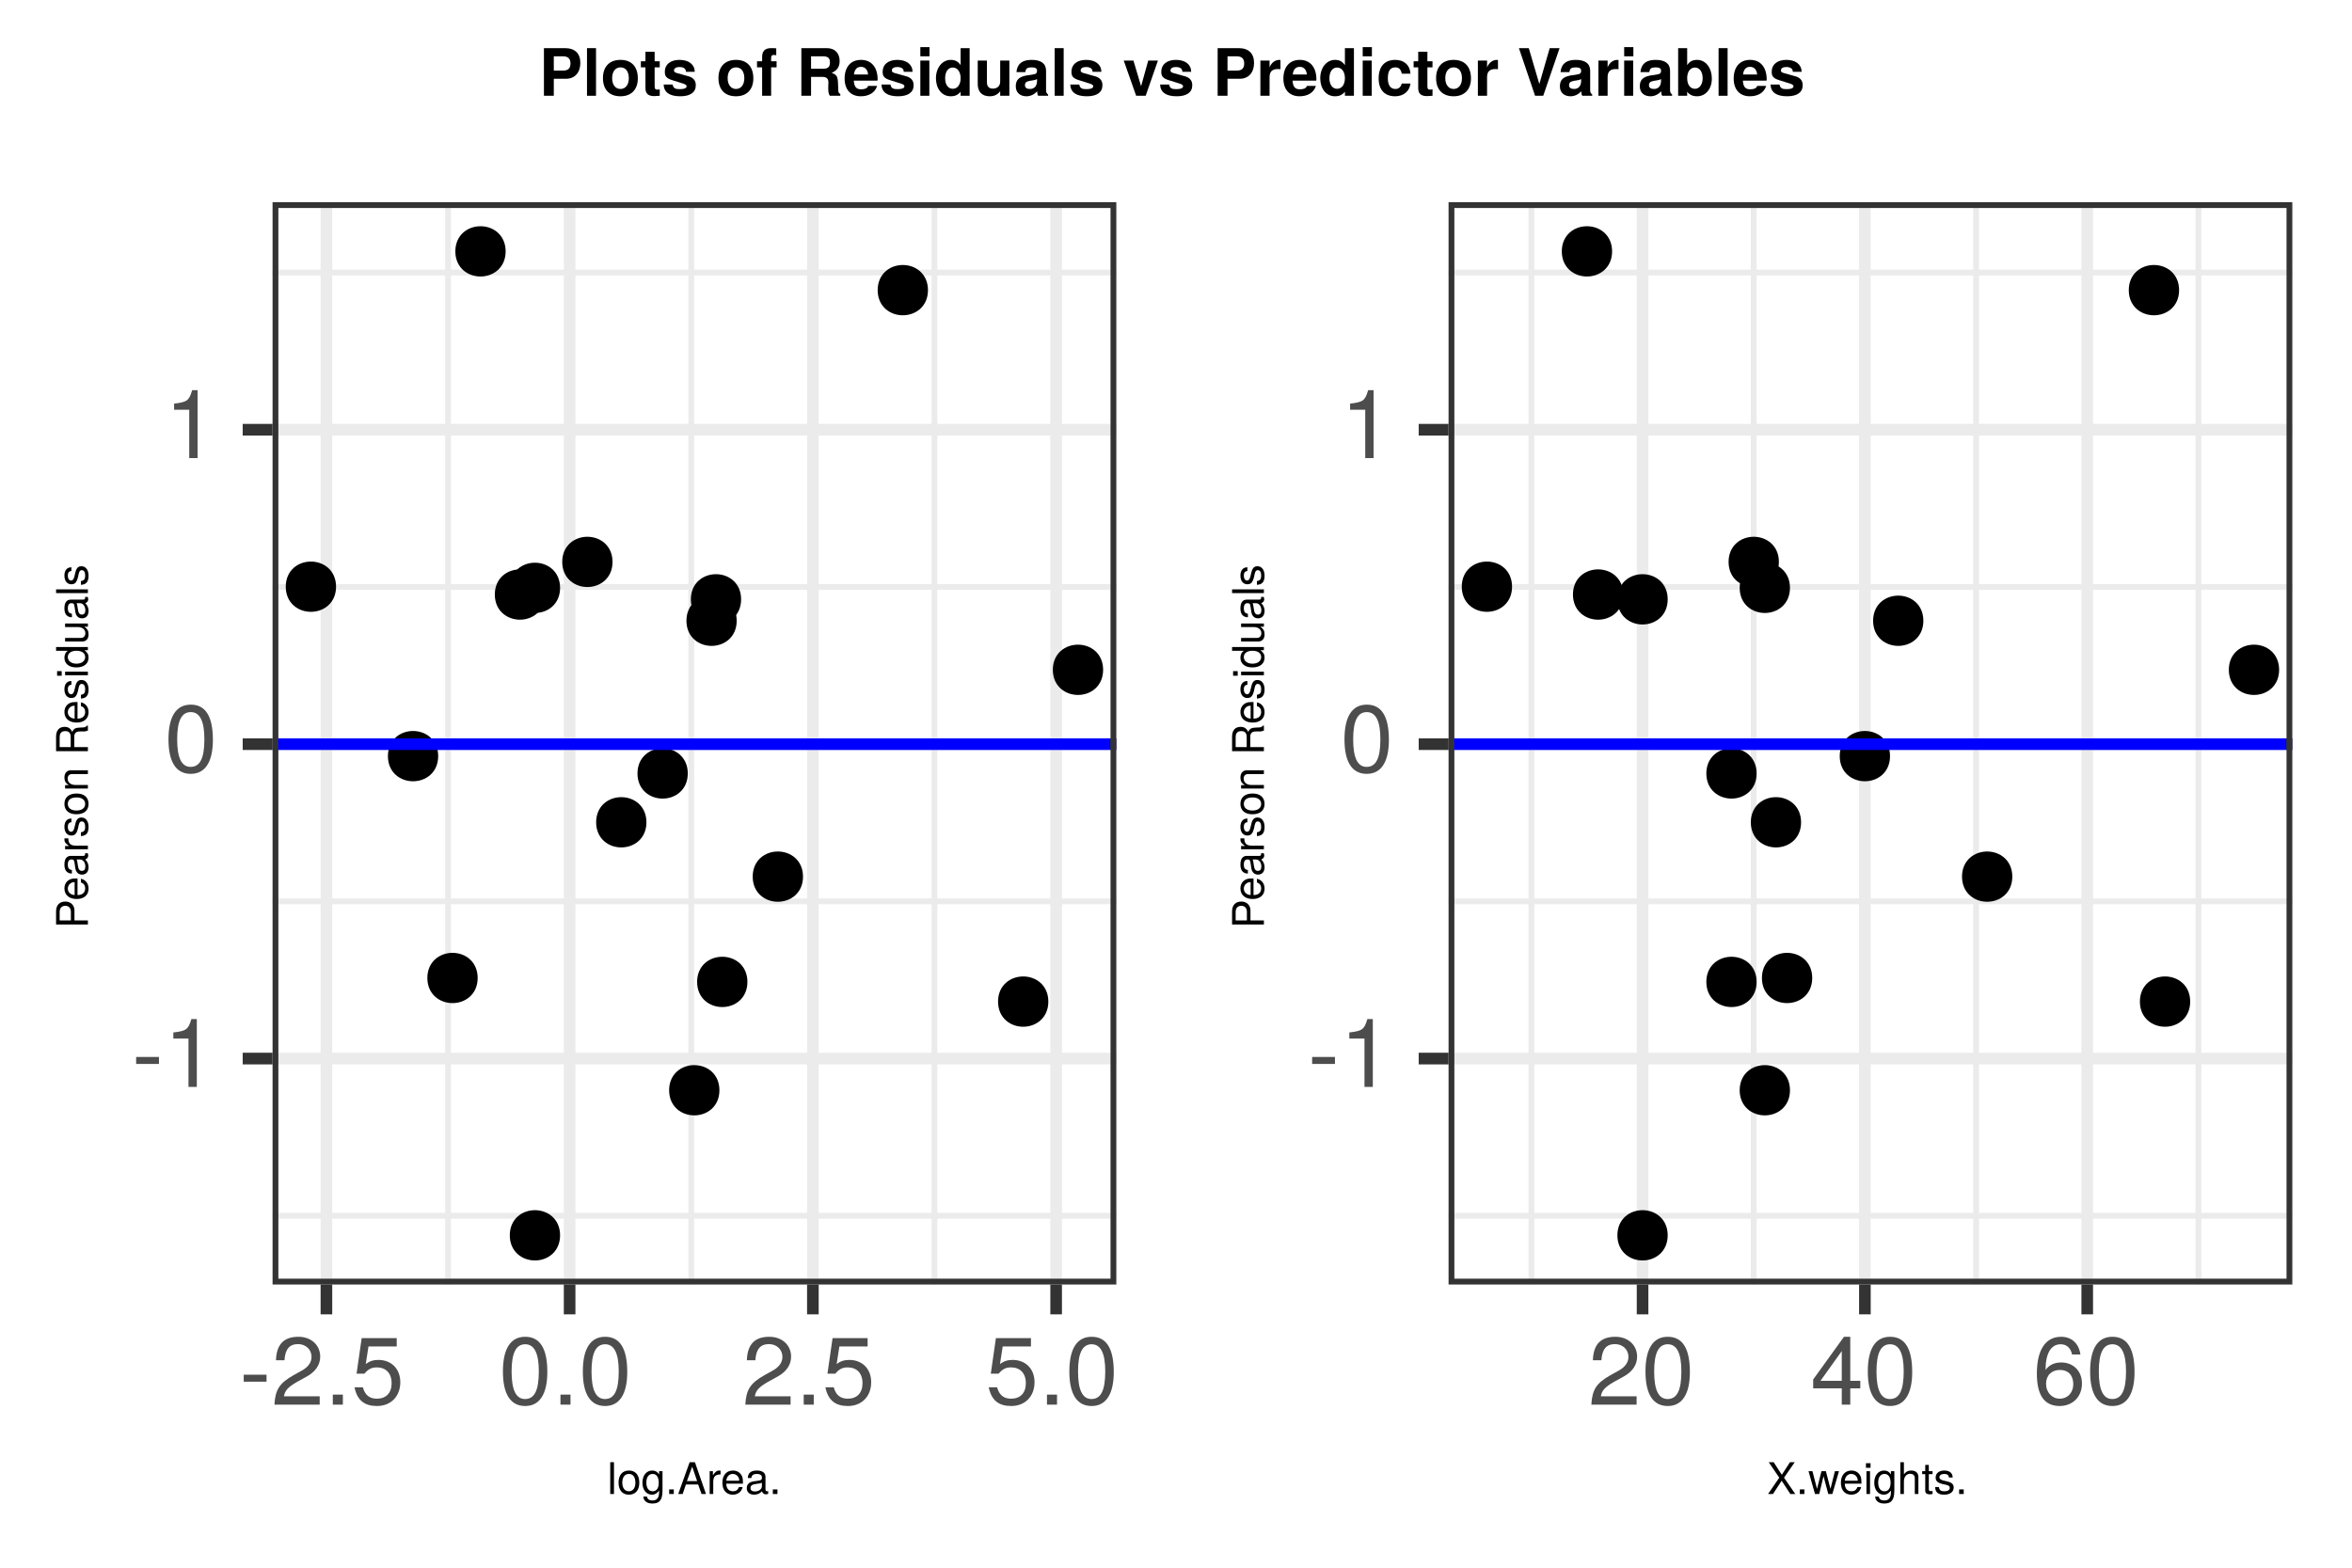 <?xml version="1.0" encoding="UTF-8"?>
<svg xmlns="http://www.w3.org/2000/svg" xmlns:xlink="http://www.w3.org/1999/xlink" width="216pt" height="144pt" viewBox="0 0 216 144" version="1.1">
<defs>
<g>
<symbol overflow="visible" id="glyph0-0">
<path style="stroke:none;" d=""/>
</symbol>
<symbol overflow="visible" id="glyph0-1">
<path style="stroke:none;" d="M 3.797 -3.016 C 3.797 -3.891 3.297 -4.375 2.391 -4.375 L 0.453 -4.375 L 0.453 0 L 1.359 0 L 1.359 -1.562 L 2.484 -1.562 C 3.281 -1.562 3.797 -2.125 3.797 -3.016 Z M 2.891 -2.969 C 2.891 -2.516 2.672 -2.312 2.203 -2.312 L 1.359 -2.312 L 1.359 -3.625 L 2.203 -3.625 C 2.672 -3.625 2.891 -3.406 2.891 -2.969 Z M 2.891 -2.969 "/>
</symbol>
<symbol overflow="visible" id="glyph0-2">
<path style="stroke:none;" d="M 1.234 0 L 1.234 -4.375 L 0.406 -4.375 L 0.406 0 Z M 1.234 0 "/>
</symbol>
<symbol overflow="visible" id="glyph0-3">
<path style="stroke:none;" d="M 3.406 -1.594 C 3.406 -2.688 2.812 -3.297 1.812 -3.297 C 0.812 -3.297 0.203 -2.688 0.203 -1.625 C 0.203 -0.547 0.812 0.047 1.812 0.047 C 2.797 0.047 3.406 -0.562 3.406 -1.594 Z M 2.578 -1.609 C 2.578 -1 2.266 -0.625 1.812 -0.625 C 1.359 -0.625 1.047 -1 1.047 -1.625 C 1.047 -2.234 1.359 -2.609 1.812 -2.609 C 2.281 -2.609 2.578 -2.25 2.578 -1.609 Z M 2.578 -1.609 "/>
</symbol>
<symbol overflow="visible" id="glyph0-4">
<path style="stroke:none;" d="M 1.812 0 L 1.812 -0.594 C 1.719 -0.578 1.672 -0.562 1.609 -0.562 C 1.391 -0.562 1.344 -0.641 1.344 -0.922 L 1.344 -2.609 L 1.812 -2.609 L 1.812 -3.172 L 1.344 -3.172 L 1.344 -4.047 L 0.5 -4.047 L 0.5 -3.172 L 0.078 -3.172 L 0.078 -2.609 L 0.5 -2.609 L 0.5 -0.703 C 0.5 -0.188 0.766 0.031 1.312 0.031 C 1.5 0.031 1.656 0 1.812 0 Z M 1.812 0 "/>
</symbol>
<symbol overflow="visible" id="glyph0-5">
<path style="stroke:none;" d="M 3.125 -0.953 L 3.125 -1 C 3.125 -1.375 2.906 -1.656 2.484 -1.781 L 1.422 -2.078 C 1.188 -2.141 1.125 -2.203 1.125 -2.328 C 1.125 -2.516 1.312 -2.641 1.609 -2.641 C 2.016 -2.641 2.219 -2.484 2.219 -2.203 L 3.031 -2.203 C 3.016 -2.875 2.484 -3.297 1.625 -3.297 C 0.797 -3.297 0.281 -2.875 0.281 -2.219 C 0.281 -1.812 0.391 -1.609 1 -1.422 L 2 -1.109 C 2.203 -1.031 2.281 -0.969 2.281 -0.875 C 2.281 -0.688 2.047 -0.609 1.656 -0.609 C 1.266 -0.609 1.062 -0.672 1 -1.031 L 0.172 -1.031 C 0.203 -0.312 0.719 0.047 1.703 0.047 C 2.609 0.047 3.125 -0.312 3.125 -0.953 Z M 3.125 -0.953 "/>
</symbol>
<symbol overflow="visible" id="glyph0-6">
<path style="stroke:none;" d=""/>
</symbol>
<symbol overflow="visible" id="glyph0-7">
<path style="stroke:none;" d="M 1.875 -2.609 L 1.875 -3.172 L 1.375 -3.172 L 1.375 -3.484 C 1.375 -3.656 1.453 -3.75 1.609 -3.75 C 1.688 -3.75 1.781 -3.734 1.844 -3.719 L 1.844 -4.359 C 1.688 -4.375 1.484 -4.375 1.375 -4.375 C 0.812 -4.375 0.547 -4.109 0.547 -3.562 L 0.547 -3.172 L 0.078 -3.172 L 0.078 -2.609 L 0.547 -2.609 L 0.547 0 L 1.375 0 L 1.375 -2.609 Z M 1.875 -2.609 "/>
</symbol>
<symbol overflow="visible" id="glyph0-8">
<path style="stroke:none;" d="M 4.062 0 L 4.062 -0.156 C 3.922 -0.234 3.875 -0.328 3.875 -0.516 C 3.844 -1.812 3.828 -1.875 3.266 -2.109 C 3.75 -2.297 4 -2.656 4 -3.188 C 4 -3.875 3.594 -4.375 2.828 -4.375 L 0.484 -4.375 L 0.484 0 L 1.375 0 L 1.375 -1.734 L 2.406 -1.734 C 2.797 -1.734 2.969 -1.578 2.969 -1.219 L 2.953 -0.75 C 2.953 -0.344 2.984 -0.203 3.094 0 Z M 3.109 -3.062 C 3.109 -2.672 2.969 -2.484 2.469 -2.484 L 1.375 -2.484 L 1.375 -3.625 L 2.469 -3.625 C 2.953 -3.625 3.109 -3.438 3.109 -3.062 Z M 3.109 -3.062 "/>
</symbol>
<symbol overflow="visible" id="glyph0-9">
<path style="stroke:none;" d="M 3.156 -1.5 C 3.156 -2.609 2.594 -3.297 1.625 -3.297 C 0.703 -3.297 0.125 -2.656 0.125 -1.578 C 0.125 -0.547 0.703 0.047 1.609 0.047 C 2.344 0.047 2.922 -0.281 3.109 -0.906 L 2.281 -0.906 C 2.219 -0.672 1.953 -0.594 1.641 -0.594 C 1.25 -0.594 1 -0.766 0.969 -1.391 L 3.141 -1.391 Z M 2.281 -1.953 L 0.984 -1.953 C 1.031 -2.406 1.25 -2.656 1.625 -2.656 C 1.984 -2.656 2.234 -2.422 2.281 -1.953 Z M 2.281 -1.953 "/>
</symbol>
<symbol overflow="visible" id="glyph0-10">
<path style="stroke:none;" d="M 1.234 0 L 1.234 -3.234 L 0.406 -3.234 L 0.406 0 Z M 1.25 -3.625 L 1.25 -4.469 L 0.406 -4.469 L 0.406 -3.625 Z M 1.25 -3.625 "/>
</symbol>
<symbol overflow="visible" id="glyph0-11">
<path style="stroke:none;" d="M 3.266 0 L 3.266 -4.375 L 2.438 -4.375 L 2.438 -2.812 C 2.219 -3.141 1.938 -3.297 1.531 -3.297 C 0.766 -3.297 0.172 -2.594 0.172 -1.609 C 0.172 -0.703 0.672 0.047 1.531 0.047 C 1.938 0.047 2.219 -0.094 2.438 -0.375 L 2.438 0 Z M 2.438 -1.609 C 2.438 -1.016 2.141 -0.641 1.719 -0.641 C 1.297 -0.641 1.016 -1.016 1.016 -1.609 C 1.016 -2.219 1.297 -2.594 1.719 -2.594 C 2.141 -2.594 2.438 -2.219 2.438 -1.609 Z M 2.438 -1.609 "/>
</symbol>
<symbol overflow="visible" id="glyph0-12">
<path style="stroke:none;" d="M 3.25 0 L 3.25 -3.234 L 2.406 -3.234 L 2.406 -1.297 C 2.406 -0.906 2.141 -0.656 1.734 -0.656 C 1.375 -0.656 1.188 -0.859 1.188 -1.234 L 1.188 -3.234 L 0.344 -3.234 L 0.344 -1.062 C 0.344 -0.359 0.75 0.047 1.438 0.047 C 1.875 0.047 2.172 -0.109 2.406 -0.422 L 2.406 0 Z M 3.25 0 "/>
</symbol>
<symbol overflow="visible" id="glyph0-13">
<path style="stroke:none;" d="M 3.141 0 L 3.141 -0.109 C 3 -0.234 2.953 -0.328 2.953 -0.5 L 2.953 -2.297 C 2.953 -2.953 2.5 -3.297 1.625 -3.297 C 0.75 -3.297 0.297 -2.922 0.234 -2.172 L 1.047 -2.172 C 1.094 -2.516 1.234 -2.609 1.641 -2.609 C 1.969 -2.609 2.125 -2.516 2.125 -2.297 C 2.125 -1.953 1.875 -1.984 1.453 -1.906 L 1.125 -1.859 C 0.484 -1.734 0.172 -1.469 0.172 -0.875 C 0.172 -0.25 0.609 0.047 1.156 0.047 C 1.516 0.047 1.844 -0.109 2.141 -0.406 C 2.141 -0.234 2.156 -0.094 2.234 0 Z M 2.125 -1.391 C 2.125 -0.906 1.891 -0.625 1.469 -0.625 C 1.188 -0.625 1.016 -0.734 1.016 -0.969 C 1.016 -1.219 1.141 -1.312 1.484 -1.375 L 1.781 -1.422 C 2 -1.469 2.031 -1.484 2.125 -1.531 Z M 2.125 -1.391 "/>
</symbol>
<symbol overflow="visible" id="glyph0-14">
<path style="stroke:none;" d="M 3.219 -3.234 L 2.328 -3.234 L 1.672 -0.875 L 0.969 -3.234 L 0.078 -3.234 L 1.219 0 L 2.094 0 Z M 3.219 -3.234 "/>
</symbol>
<symbol overflow="visible" id="glyph0-15">
<path style="stroke:none;" d="M 2.219 -2.438 L 2.219 -3.281 C 2.172 -3.297 2.141 -3.297 2.125 -3.297 C 1.734 -3.297 1.391 -3.047 1.219 -2.609 L 1.219 -3.234 L 0.375 -3.234 L 0.375 0 L 1.219 0 L 1.219 -1.719 C 1.219 -2.219 1.469 -2.453 1.953 -2.453 C 2.047 -2.453 2.109 -2.453 2.219 -2.438 Z M 2.219 -2.438 "/>
</symbol>
<symbol overflow="visible" id="glyph0-16">
<path style="stroke:none;" d="M 3.125 -1.125 L 2.328 -1.125 C 2.219 -0.781 2.047 -0.625 1.734 -0.625 C 1.297 -0.625 1.047 -0.969 1.047 -1.594 C 1.047 -2.188 1.203 -2.609 1.734 -2.609 C 2.062 -2.609 2.234 -2.453 2.328 -2.031 L 3.125 -2.031 C 3.078 -2.812 2.547 -3.297 1.734 -3.297 C 0.766 -3.297 0.203 -2.703 0.203 -1.594 C 0.203 -0.531 0.766 0.047 1.719 0.047 C 2.516 0.047 3.047 -0.438 3.125 -1.125 Z M 3.125 -1.125 "/>
</symbol>
<symbol overflow="visible" id="glyph0-17">
<path style="stroke:none;" d="M 3.875 -4.375 L 2.969 -4.375 L 2.016 -1.078 L 1.047 -4.375 L 0.141 -4.375 L 1.625 0 L 2.375 0 Z M 3.875 -4.375 "/>
</symbol>
<symbol overflow="visible" id="glyph0-18">
<path style="stroke:none;" d="M 3.453 -1.578 C 3.453 -2.5 2.938 -3.297 2.094 -3.297 C 1.688 -3.297 1.391 -3.141 1.188 -2.812 L 1.188 -4.375 L 0.359 -4.375 L 0.359 0 L 1.188 0 L 1.188 -0.375 C 1.391 -0.094 1.688 0.047 2.094 0.047 C 2.859 0.047 3.453 -0.594 3.453 -1.578 Z M 2.609 -1.609 C 2.609 -1.031 2.312 -0.641 1.906 -0.641 C 1.469 -0.641 1.188 -1.016 1.188 -1.625 C 1.188 -2.219 1.484 -2.594 1.906 -2.594 C 2.312 -2.594 2.609 -2.219 2.609 -1.609 Z M 2.609 -1.609 "/>
</symbol>
<symbol overflow="visible" id="glyph1-0">
<path style="stroke:none;" d=""/>
</symbol>
<symbol overflow="visible" id="glyph1-1">
<path style="stroke:none;" d="M 2.5 -2.109 L 2.5 -2.75 L 0.406 -2.75 L 0.406 -2.109 Z M 2.5 -2.109 "/>
</symbol>
<symbol overflow="visible" id="glyph1-2">
<path style="stroke:none;" d="M 3.047 0 L 3.047 -6.234 L 2.547 -6.234 C 2.266 -5.281 2.094 -5.141 0.891 -5 L 0.891 -4.438 L 2.281 -4.438 L 2.281 0 Z M 3.047 0 "/>
</symbol>
<symbol overflow="visible" id="glyph1-3">
<path style="stroke:none;" d="M 4.453 -3 C 4.453 -5.156 3.781 -6.234 2.422 -6.234 C 1.078 -6.234 0.375 -5.141 0.375 -3.047 C 0.375 -0.953 1.078 0.125 2.422 0.125 C 3.734 0.125 4.453 -0.953 4.453 -3 Z M 3.672 -3.062 C 3.672 -1.297 3.266 -0.516 2.406 -0.516 C 1.578 -0.516 1.172 -1.344 1.172 -3.047 C 1.172 -4.75 1.578 -5.547 2.422 -5.547 C 3.25 -5.547 3.672 -4.734 3.672 -3.062 Z M 3.672 -3.062 "/>
</symbol>
<symbol overflow="visible" id="glyph1-4">
<path style="stroke:none;" d="M 4.5 -4.406 C 4.5 -5.469 3.672 -6.234 2.5 -6.234 C 1.219 -6.234 0.484 -5.594 0.438 -4.078 L 1.219 -4.078 C 1.281 -5.125 1.703 -5.562 2.469 -5.562 C 3.172 -5.562 3.703 -5.062 3.703 -4.391 C 3.703 -3.891 3.406 -3.469 2.859 -3.156 L 2.047 -2.703 C 0.75 -1.969 0.375 -1.375 0.297 0 L 4.453 0 L 4.453 -0.766 L 1.172 -0.766 C 1.25 -1.281 1.531 -1.594 2.297 -2.047 L 3.172 -2.531 C 4.047 -2.984 4.5 -3.641 4.5 -4.406 Z M 4.5 -4.406 "/>
</symbol>
<symbol overflow="visible" id="glyph1-5">
<path style="stroke:none;" d="M 1.688 0 L 1.688 -0.922 L 0.766 -0.922 L 0.766 0 Z M 1.688 0 "/>
</symbol>
<symbol overflow="visible" id="glyph1-6">
<path style="stroke:none;" d="M 4.516 -2.062 C 4.516 -3.297 3.688 -4.109 2.5 -4.109 C 2.062 -4.109 1.703 -4 1.344 -3.734 L 1.594 -5.344 L 4.188 -5.344 L 4.188 -6.109 L 0.969 -6.109 L 0.5 -2.844 L 1.219 -2.844 C 1.578 -3.266 1.875 -3.422 2.359 -3.422 C 3.188 -3.422 3.719 -2.891 3.719 -1.969 C 3.719 -1.062 3.203 -0.547 2.359 -0.547 C 1.688 -0.547 1.266 -0.891 1.078 -1.594 L 0.312 -1.594 C 0.562 -0.359 1.266 0.125 2.375 0.125 C 3.641 0.125 4.516 -0.75 4.516 -2.062 Z M 4.516 -2.062 "/>
</symbol>
<symbol overflow="visible" id="glyph1-7">
<path style="stroke:none;" d="M 4.578 -1.5 L 4.578 -2.188 L 3.656 -2.188 L 3.656 -6.234 L 3.078 -6.234 L 0.25 -2.312 L 0.25 -1.5 L 2.875 -1.5 L 2.875 0 L 3.656 0 L 3.656 -1.5 Z M 2.875 -2.188 L 0.922 -2.188 L 2.875 -4.922 Z M 2.875 -2.188 "/>
</symbol>
<symbol overflow="visible" id="glyph1-8">
<path style="stroke:none;" d="M 4.516 -1.938 C 4.516 -3.094 3.719 -3.875 2.609 -3.875 C 1.984 -3.875 1.5 -3.641 1.172 -3.188 C 1.172 -4.703 1.672 -5.547 2.562 -5.547 C 3.109 -5.547 3.484 -5.203 3.609 -4.609 L 4.375 -4.609 C 4.234 -5.625 3.562 -6.234 2.609 -6.234 C 1.156 -6.234 0.375 -5.016 0.375 -2.844 C 0.375 -0.891 1.047 0.125 2.469 0.125 C 3.656 0.125 4.516 -0.719 4.516 -1.938 Z M 3.719 -1.875 C 3.719 -1.094 3.188 -0.547 2.484 -0.547 C 1.766 -0.547 1.219 -1.125 1.219 -1.922 C 1.219 -2.688 1.734 -3.188 2.5 -3.188 C 3.25 -3.188 3.719 -2.703 3.719 -1.875 Z M 3.719 -1.875 "/>
</symbol>
<symbol overflow="visible" id="glyph2-0">
<path style="stroke:none;" d=""/>
</symbol>
<symbol overflow="visible" id="glyph2-1">
<path style="stroke:none;" d="M 0.609 0 L 0.609 -2.922 L 0.266 -2.922 L 0.266 0 Z M 0.609 0 "/>
</symbol>
<symbol overflow="visible" id="glyph2-2">
<path style="stroke:none;" d="M 2.047 -1.031 C 2.047 -1.75 1.688 -2.156 1.094 -2.156 C 0.5 -2.156 0.141 -1.75 0.141 -1.047 C 0.141 -0.344 0.5 0.062 1.094 0.062 C 1.688 0.062 2.047 -0.344 2.047 -1.031 Z M 1.688 -1.031 C 1.688 -0.547 1.453 -0.25 1.094 -0.25 C 0.719 -0.25 0.484 -0.547 0.484 -1.047 C 0.484 -1.547 0.719 -1.844 1.094 -1.844 C 1.469 -1.844 1.688 -1.562 1.688 -1.031 Z M 1.688 -1.031 "/>
</symbol>
<symbol overflow="visible" id="glyph2-3">
<path style="stroke:none;" d="M 1.953 -0.344 L 1.953 -2.094 L 1.641 -2.094 L 1.641 -1.797 C 1.484 -2.047 1.281 -2.156 1.016 -2.156 C 0.469 -2.156 0.109 -1.703 0.109 -1.031 C 0.109 -0.375 0.484 0.062 0.984 0.062 C 1.25 0.062 1.422 -0.047 1.641 -0.312 L 1.641 -0.172 C 1.641 0.375 1.422 0.594 1.031 0.594 C 0.766 0.594 0.562 0.5 0.531 0.234 L 0.188 0.234 C 0.219 0.641 0.531 0.875 1.016 0.875 C 1.672 0.875 1.953 0.578 1.953 -0.344 Z M 1.609 -1.031 C 1.609 -0.531 1.406 -0.25 1.047 -0.25 C 0.688 -0.25 0.469 -0.547 0.469 -1.047 C 0.469 -1.547 0.688 -1.844 1.047 -1.844 C 1.406 -1.844 1.609 -1.547 1.609 -1.031 Z M 1.609 -1.031 "/>
</symbol>
<symbol overflow="visible" id="glyph2-4">
<path style="stroke:none;" d="M 0.766 0 L 0.766 -0.422 L 0.344 -0.422 L 0.344 0 Z M 0.766 0 "/>
</symbol>
<symbol overflow="visible" id="glyph2-5">
<path style="stroke:none;" d="M 2.609 0 L 1.594 -2.922 L 1.109 -2.922 L 0.062 0 L 0.469 0 L 0.766 -0.875 L 1.891 -0.875 L 2.203 0 Z M 1.797 -1.188 L 0.859 -1.188 L 1.344 -2.516 Z M 1.797 -1.188 "/>
</symbol>
<symbol overflow="visible" id="glyph2-6">
<path style="stroke:none;" d="M 1.281 -1.797 L 1.281 -2.141 C 1.234 -2.156 1.203 -2.156 1.156 -2.156 C 0.938 -2.156 0.781 -2.031 0.578 -1.719 L 0.578 -2.094 L 0.281 -2.094 L 0.281 0 L 0.609 0 L 0.609 -1.094 C 0.609 -1.562 0.766 -1.797 1.281 -1.797 Z M 1.281 -1.797 "/>
</symbol>
<symbol overflow="visible" id="glyph2-7">
<path style="stroke:none;" d="M 2.047 -0.953 C 2.047 -1.25 2.031 -1.453 1.969 -1.609 C 1.828 -1.953 1.516 -2.156 1.125 -2.156 C 0.531 -2.156 0.156 -1.719 0.156 -1.031 C 0.156 -0.344 0.531 0.062 1.109 0.062 C 1.594 0.062 1.922 -0.219 2.016 -0.641 L 1.672 -0.641 C 1.578 -0.359 1.391 -0.25 1.125 -0.25 C 0.781 -0.25 0.516 -0.469 0.516 -0.953 Z M 1.703 -1.25 C 1.703 -1.25 1.703 -1.234 1.688 -1.219 L 0.516 -1.219 C 0.547 -1.594 0.781 -1.844 1.109 -1.844 C 1.438 -1.844 1.703 -1.578 1.703 -1.25 Z M 1.703 -1.25 "/>
</symbol>
<symbol overflow="visible" id="glyph2-8">
<path style="stroke:none;" d="M 2.141 -0.016 L 2.141 -0.266 C 2.109 -0.25 2.094 -0.25 2.062 -0.25 C 1.953 -0.25 1.891 -0.312 1.891 -0.422 L 1.891 -1.578 C 1.891 -1.953 1.609 -2.156 1.094 -2.156 C 0.594 -2.156 0.281 -1.953 0.266 -1.469 L 0.594 -1.469 C 0.625 -1.734 0.781 -1.844 1.094 -1.844 C 1.391 -1.844 1.562 -1.734 1.562 -1.531 L 1.562 -1.453 C 1.562 -1.312 1.469 -1.25 1.203 -1.219 C 0.734 -1.156 0.656 -1.141 0.531 -1.094 C 0.297 -0.984 0.172 -0.797 0.172 -0.547 C 0.172 -0.156 0.438 0.062 0.859 0.062 C 1.125 0.062 1.391 -0.047 1.562 -0.25 C 1.609 -0.094 1.75 0.031 1.906 0.031 C 1.984 0.031 2.031 0.016 2.141 -0.016 Z M 1.562 -0.719 C 1.562 -0.422 1.25 -0.234 0.922 -0.234 C 0.672 -0.234 0.516 -0.328 0.516 -0.547 C 0.516 -0.766 0.656 -0.875 1.016 -0.922 C 1.375 -0.969 1.438 -0.984 1.562 -1.031 Z M 1.562 -0.719 "/>
</symbol>
<symbol overflow="visible" id="glyph2-9">
<path style="stroke:none;" d="M 2.594 0 L 1.562 -1.5 L 2.547 -2.922 L 2.109 -2.922 L 1.359 -1.766 L 0.609 -2.922 L 0.156 -2.922 L 1.125 -1.5 L 0.094 0 L 0.547 0 L 1.344 -1.219 L 2.141 0 Z M 2.594 0 "/>
</symbol>
<symbol overflow="visible" id="glyph2-10">
<path style="stroke:none;" d="M 2.828 -2.094 L 2.453 -2.094 L 2.047 -0.469 L 1.625 -2.094 L 1.219 -2.094 L 0.812 -0.469 L 0.391 -2.094 L 0.031 -2.094 L 0.625 0 L 1.016 0 L 1.406 -1.641 L 1.844 0 L 2.219 0 Z M 2.828 -2.094 "/>
</symbol>
<symbol overflow="visible" id="glyph2-11">
<path style="stroke:none;" d="M 0.609 0 L 0.609 -2.094 L 0.281 -2.094 L 0.281 0 Z M 0.656 -2.406 L 0.656 -2.828 L 0.234 -2.828 L 0.234 -2.406 Z M 0.656 -2.406 "/>
</symbol>
<symbol overflow="visible" id="glyph2-12">
<path style="stroke:none;" d="M 1.938 0 L 1.938 -1.578 C 1.938 -1.938 1.688 -2.156 1.281 -2.156 C 0.984 -2.156 0.812 -2.062 0.609 -1.812 L 0.609 -2.922 L 0.281 -2.922 L 0.281 0 L 0.609 0 L 0.609 -1.156 C 0.609 -1.578 0.844 -1.859 1.188 -1.859 C 1.422 -1.859 1.609 -1.734 1.609 -1.453 L 1.609 0 Z M 1.938 0 "/>
</symbol>
<symbol overflow="visible" id="glyph2-13">
<path style="stroke:none;" d="M 1.016 0 L 1.016 -0.281 C 0.969 -0.266 0.922 -0.266 0.859 -0.266 C 0.719 -0.266 0.672 -0.297 0.672 -0.453 L 0.672 -1.828 L 1.016 -1.828 L 1.016 -2.094 L 0.672 -2.094 L 0.672 -2.672 L 0.344 -2.672 L 0.344 -2.094 L 0.062 -2.094 L 0.062 -1.828 L 0.344 -1.828 L 0.344 -0.297 C 0.344 -0.094 0.484 0.031 0.75 0.031 C 0.828 0.031 0.906 0.016 1.016 0 Z M 1.016 0 "/>
</symbol>
<symbol overflow="visible" id="glyph2-14">
<path style="stroke:none;" d="M 1.844 -0.594 C 1.844 -0.906 1.656 -1.062 1.25 -1.156 L 0.922 -1.234 C 0.656 -1.297 0.531 -1.391 0.531 -1.531 C 0.531 -1.719 0.703 -1.844 0.984 -1.844 C 1.25 -1.844 1.391 -1.734 1.406 -1.516 L 1.75 -1.516 C 1.75 -1.922 1.469 -2.156 0.984 -2.156 C 0.5 -2.156 0.188 -1.906 0.188 -1.516 C 0.188 -1.188 0.359 -1.031 0.859 -0.906 L 1.156 -0.844 C 1.391 -0.781 1.484 -0.719 1.484 -0.562 C 1.484 -0.359 1.297 -0.25 1 -0.25 C 0.703 -0.25 0.531 -0.312 0.484 -0.641 L 0.141 -0.641 C 0.156 -0.156 0.422 0.062 0.969 0.062 C 1.5 0.062 1.844 -0.188 1.844 -0.594 Z M 1.844 -0.594 "/>
</symbol>
<symbol overflow="visible" id="glyph3-0">
<path style="stroke:none;" d=""/>
</symbol>
<symbol overflow="visible" id="glyph3-1">
<path style="stroke:none;" d="M -2.062 -2.469 C -2.609 -2.469 -2.922 -2.141 -2.922 -1.562 L -2.922 -0.359 L 0 -0.359 L 0 -0.734 L -1.234 -0.734 L -1.234 -1.656 C -1.234 -2.125 -1.578 -2.469 -2.062 -2.469 Z M -2.078 -2.078 C -1.75 -2.078 -1.562 -1.875 -1.562 -1.516 L -1.562 -0.734 L -2.594 -0.734 L -2.594 -1.516 C -2.594 -1.875 -2.391 -2.078 -2.078 -2.078 Z M -2.078 -2.078 "/>
</symbol>
<symbol overflow="visible" id="glyph3-2">
<path style="stroke:none;" d="M -0.953 -2.047 C -1.25 -2.047 -1.453 -2.031 -1.609 -1.969 C -1.953 -1.828 -2.156 -1.516 -2.156 -1.125 C -2.156 -0.531 -1.719 -0.156 -1.031 -0.156 C -0.344 -0.156 0.062 -0.531 0.062 -1.109 C 0.062 -1.594 -0.219 -1.922 -0.641 -2.016 L -0.641 -1.672 C -0.359 -1.578 -0.25 -1.391 -0.25 -1.125 C -0.25 -0.781 -0.469 -0.516 -0.953 -0.516 Z M -1.25 -1.703 C -1.25 -1.703 -1.234 -1.703 -1.219 -1.688 L -1.219 -0.516 C -1.594 -0.547 -1.844 -0.781 -1.844 -1.109 C -1.844 -1.438 -1.578 -1.703 -1.25 -1.703 Z M -1.25 -1.703 "/>
</symbol>
<symbol overflow="visible" id="glyph3-3">
<path style="stroke:none;" d="M -0.016 -2.141 L -0.266 -2.141 C -0.25 -2.109 -0.25 -2.094 -0.25 -2.062 C -0.25 -1.953 -0.312 -1.891 -0.422 -1.891 L -1.578 -1.891 C -1.953 -1.891 -2.156 -1.609 -2.156 -1.094 C -2.156 -0.594 -1.953 -0.281 -1.469 -0.266 L -1.469 -0.594 C -1.734 -0.625 -1.844 -0.781 -1.844 -1.094 C -1.844 -1.391 -1.734 -1.562 -1.531 -1.562 L -1.453 -1.562 C -1.312 -1.562 -1.25 -1.469 -1.219 -1.203 C -1.156 -0.734 -1.141 -0.656 -1.094 -0.531 C -0.984 -0.297 -0.797 -0.172 -0.547 -0.172 C -0.156 -0.172 0.062 -0.438 0.062 -0.859 C 0.062 -1.125 -0.047 -1.391 -0.25 -1.562 C -0.094 -1.609 0.031 -1.75 0.031 -1.906 C 0.031 -1.984 0.016 -2.031 -0.016 -2.141 Z M -0.719 -1.562 C -0.422 -1.562 -0.234 -1.25 -0.234 -0.922 C -0.234 -0.672 -0.328 -0.516 -0.547 -0.516 C -0.766 -0.516 -0.875 -0.656 -0.922 -1.016 C -0.969 -1.375 -0.984 -1.438 -1.031 -1.562 Z M -0.719 -1.562 "/>
</symbol>
<symbol overflow="visible" id="glyph3-4">
<path style="stroke:none;" d="M -1.797 -1.281 L -2.141 -1.281 C -2.156 -1.234 -2.156 -1.203 -2.156 -1.156 C -2.156 -0.938 -2.031 -0.781 -1.719 -0.578 L -2.094 -0.578 L -2.094 -0.281 L 0 -0.281 L 0 -0.609 L -1.094 -0.609 C -1.562 -0.609 -1.797 -0.766 -1.797 -1.281 Z M -1.797 -1.281 "/>
</symbol>
<symbol overflow="visible" id="glyph3-5">
<path style="stroke:none;" d="M -0.594 -1.844 C -0.906 -1.844 -1.062 -1.656 -1.156 -1.25 L -1.234 -0.922 C -1.297 -0.656 -1.391 -0.531 -1.531 -0.531 C -1.719 -0.531 -1.844 -0.703 -1.844 -0.984 C -1.844 -1.25 -1.734 -1.391 -1.516 -1.406 L -1.516 -1.75 C -1.922 -1.75 -2.156 -1.469 -2.156 -0.984 C -2.156 -0.5 -1.906 -0.188 -1.516 -0.188 C -1.188 -0.188 -1.031 -0.359 -0.906 -0.859 L -0.844 -1.156 C -0.781 -1.391 -0.719 -1.484 -0.562 -1.484 C -0.359 -1.484 -0.25 -1.297 -0.25 -1 C -0.25 -0.703 -0.312 -0.531 -0.641 -0.484 L -0.641 -0.141 C -0.156 -0.156 0.062 -0.422 0.062 -0.969 C 0.062 -1.5 -0.188 -1.844 -0.594 -1.844 Z M -0.594 -1.844 "/>
</symbol>
<symbol overflow="visible" id="glyph3-6">
<path style="stroke:none;" d="M -1.031 -2.047 C -1.75 -2.047 -2.156 -1.688 -2.156 -1.094 C -2.156 -0.5 -1.75 -0.141 -1.047 -0.141 C -0.344 -0.141 0.062 -0.5 0.062 -1.094 C 0.062 -1.688 -0.344 -2.047 -1.031 -2.047 Z M -1.031 -1.688 C -0.547 -1.688 -0.25 -1.453 -0.25 -1.094 C -0.25 -0.719 -0.547 -0.484 -1.047 -0.484 C -1.547 -0.484 -1.844 -0.719 -1.844 -1.094 C -1.844 -1.469 -1.562 -1.688 -1.031 -1.688 Z M -1.031 -1.688 "/>
</symbol>
<symbol overflow="visible" id="glyph3-7">
<path style="stroke:none;" d="M 0 -1.953 L -1.578 -1.953 C -1.938 -1.953 -2.156 -1.688 -2.156 -1.281 C -2.156 -0.969 -2.031 -0.766 -1.75 -0.594 L -2.094 -0.594 L -2.094 -0.281 L 0 -0.281 L 0 -0.609 L -1.156 -0.609 C -1.578 -0.609 -1.859 -0.844 -1.859 -1.188 C -1.859 -1.453 -1.703 -1.609 -1.453 -1.609 L 0 -1.609 Z M 0 -1.953 "/>
</symbol>
<symbol overflow="visible" id="glyph3-8">
<path style="stroke:none;" d=""/>
</symbol>
<symbol overflow="visible" id="glyph3-9">
<path style="stroke:none;" d="M 0 -2.719 L -0.094 -2.719 C -0.188 -2.578 -0.297 -2.547 -0.688 -2.547 C -1.156 -2.531 -1.297 -2.453 -1.438 -2.141 C -1.594 -2.469 -1.797 -2.609 -2.141 -2.609 C -2.641 -2.609 -2.922 -2.281 -2.922 -1.719 L -2.922 -0.375 L 0 -0.375 L 0 -0.75 L -1.25 -0.75 L -1.25 -1.703 C -1.25 -2.031 -1.094 -2.188 -0.734 -2.188 L -0.469 -2.188 C -0.297 -2.172 -0.125 -2.219 0 -2.266 Z M -2.078 -2.219 C -1.734 -2.219 -1.578 -2.047 -1.578 -1.641 L -1.578 -0.75 L -2.594 -0.75 L -2.594 -1.641 C -2.594 -2.062 -2.406 -2.219 -2.078 -2.219 Z M -2.078 -2.219 "/>
</symbol>
<symbol overflow="visible" id="glyph3-10">
<path style="stroke:none;" d="M 0 -0.609 L -2.094 -0.609 L -2.094 -0.281 L 0 -0.281 Z M -2.406 -0.656 L -2.828 -0.656 L -2.828 -0.234 L -2.406 -0.234 Z M -2.406 -0.656 "/>
</symbol>
<symbol overflow="visible" id="glyph3-11">
<path style="stroke:none;" d="M 0 -1.984 L -2.922 -1.984 L -2.922 -1.641 L -1.828 -1.641 C -2.047 -1.516 -2.156 -1.281 -2.156 -1 C -2.156 -0.453 -1.734 -0.109 -1.062 -0.109 C -0.359 -0.109 0.062 -0.453 0.062 -1.016 C 0.062 -1.297 -0.047 -1.5 -0.312 -1.688 L 0 -1.688 Z M -1.047 -1.641 C -0.562 -1.641 -0.25 -1.422 -0.25 -1.062 C -0.25 -0.703 -0.562 -0.453 -1.047 -0.453 C -1.531 -0.453 -1.844 -0.703 -1.844 -1.062 C -1.844 -1.422 -1.531 -1.641 -1.047 -1.641 Z M -1.047 -1.641 "/>
</symbol>
<symbol overflow="visible" id="glyph3-12">
<path style="stroke:none;" d="M 0 -1.922 L -2.094 -1.922 L -2.094 -1.594 L -0.938 -1.594 C -0.516 -1.594 -0.234 -1.375 -0.234 -1.031 C -0.234 -0.766 -0.391 -0.594 -0.641 -0.594 L -2.094 -0.594 L -2.094 -0.266 L -0.516 -0.266 C -0.156 -0.266 0.062 -0.516 0.062 -0.922 C 0.062 -1.234 -0.047 -1.438 -0.328 -1.625 L 0 -1.625 Z M 0 -1.922 "/>
</symbol>
<symbol overflow="visible" id="glyph3-13">
<path style="stroke:none;" d="M 0 -0.609 L -2.922 -0.609 L -2.922 -0.266 L 0 -0.266 Z M 0 -0.609 "/>
</symbol>
</g>
<clipPath id="clip1">
  <path d="M 0 13.09 L 108 13.09 L 108 144 L 0 144 Z M 0 13.09 "/>
</clipPath>
<clipPath id="clip2">
  <path d="M 25.031 18.57 L 102.52 18.57 L 102.52 117.988 L 25.031 117.988 Z M 25.031 18.57 "/>
</clipPath>
<clipPath id="clip3">
  <path d="M 25.031 111 L 102.52 111 L 102.52 112 L 25.031 112 Z M 25.031 111 "/>
</clipPath>
<clipPath id="clip4">
  <path d="M 25.031 82 L 102.52 82 L 102.52 84 L 25.031 84 Z M 25.031 82 "/>
</clipPath>
<clipPath id="clip5">
  <path d="M 25.031 53 L 102.52 53 L 102.52 55 L 25.031 55 Z M 25.031 53 "/>
</clipPath>
<clipPath id="clip6">
  <path d="M 25.031 24 L 102.52 24 L 102.52 26 L 25.031 26 Z M 25.031 24 "/>
</clipPath>
<clipPath id="clip7">
  <path d="M 40 18.57 L 42 18.57 L 42 117.988 L 40 117.988 Z M 40 18.57 "/>
</clipPath>
<clipPath id="clip8">
  <path d="M 63 18.57 L 64 18.57 L 64 117.988 L 63 117.988 Z M 63 18.57 "/>
</clipPath>
<clipPath id="clip9">
  <path d="M 85 18.57 L 87 18.57 L 87 117.988 L 85 117.988 Z M 85 18.57 "/>
</clipPath>
<clipPath id="clip10">
  <path d="M 25.031 96 L 102.52 96 L 102.52 98 L 25.031 98 Z M 25.031 96 "/>
</clipPath>
<clipPath id="clip11">
  <path d="M 25.031 67 L 102.52 67 L 102.52 69 L 25.031 69 Z M 25.031 67 "/>
</clipPath>
<clipPath id="clip12">
  <path d="M 25.031 38 L 102.52 38 L 102.52 41 L 25.031 41 Z M 25.031 38 "/>
</clipPath>
<clipPath id="clip13">
  <path d="M 29 18.57 L 31 18.57 L 31 117.988 L 29 117.988 Z M 29 18.57 "/>
</clipPath>
<clipPath id="clip14">
  <path d="M 51 18.57 L 53 18.57 L 53 117.988 L 51 117.988 Z M 51 18.57 "/>
</clipPath>
<clipPath id="clip15">
  <path d="M 74 18.57 L 76 18.57 L 76 117.988 L 74 117.988 Z M 74 18.57 "/>
</clipPath>
<clipPath id="clip16">
  <path d="M 96 18.57 L 98 18.57 L 98 117.988 L 96 117.988 Z M 96 18.57 "/>
</clipPath>
<clipPath id="clip17">
  <path d="M 25.031 67 L 102.52 67 L 102.52 69 L 25.031 69 Z M 25.031 67 "/>
</clipPath>
<clipPath id="clip18">
  <path d="M 25.031 18.57 L 102.52 18.57 L 102.52 117.988 L 25.031 117.988 Z M 25.031 18.57 "/>
</clipPath>
<clipPath id="clip19">
  <path d="M 108 13.09 L 216 13.09 L 216 144 L 108 144 Z M 108 13.09 "/>
</clipPath>
<clipPath id="clip20">
  <path d="M 133.031 18.57 L 210.52 18.57 L 210.52 117.988 L 133.031 117.988 Z M 133.031 18.57 "/>
</clipPath>
<clipPath id="clip21">
  <path d="M 133.031 111 L 210.52 111 L 210.52 112 L 133.031 112 Z M 133.031 111 "/>
</clipPath>
<clipPath id="clip22">
  <path d="M 133.031 82 L 210.52 82 L 210.52 84 L 133.031 84 Z M 133.031 82 "/>
</clipPath>
<clipPath id="clip23">
  <path d="M 133.031 53 L 210.52 53 L 210.52 55 L 133.031 55 Z M 133.031 53 "/>
</clipPath>
<clipPath id="clip24">
  <path d="M 133.031 24 L 210.52 24 L 210.52 26 L 133.031 26 Z M 133.031 24 "/>
</clipPath>
<clipPath id="clip25">
  <path d="M 140 18.57 L 141 18.57 L 141 117.988 L 140 117.988 Z M 140 18.57 "/>
</clipPath>
<clipPath id="clip26">
  <path d="M 160 18.57 L 162 18.57 L 162 117.988 L 160 117.988 Z M 160 18.57 "/>
</clipPath>
<clipPath id="clip27">
  <path d="M 181 18.57 L 182 18.57 L 182 117.988 L 181 117.988 Z M 181 18.57 "/>
</clipPath>
<clipPath id="clip28">
  <path d="M 201 18.57 L 203 18.57 L 203 117.988 L 201 117.988 Z M 201 18.57 "/>
</clipPath>
<clipPath id="clip29">
  <path d="M 133.031 96 L 210.52 96 L 210.52 98 L 133.031 98 Z M 133.031 96 "/>
</clipPath>
<clipPath id="clip30">
  <path d="M 133.031 67 L 210.52 67 L 210.52 69 L 133.031 69 Z M 133.031 67 "/>
</clipPath>
<clipPath id="clip31">
  <path d="M 133.031 38 L 210.52 38 L 210.52 41 L 133.031 41 Z M 133.031 38 "/>
</clipPath>
<clipPath id="clip32">
  <path d="M 150 18.57 L 152 18.57 L 152 117.988 L 150 117.988 Z M 150 18.57 "/>
</clipPath>
<clipPath id="clip33">
  <path d="M 170 18.57 L 172 18.57 L 172 117.988 L 170 117.988 Z M 170 18.57 "/>
</clipPath>
<clipPath id="clip34">
  <path d="M 191 18.57 L 193 18.57 L 193 117.988 L 191 117.988 Z M 191 18.57 "/>
</clipPath>
<clipPath id="clip35">
  <path d="M 133.031 67 L 210.52 67 L 210.52 69 L 133.031 69 Z M 133.031 67 "/>
</clipPath>
<clipPath id="clip36">
  <path d="M 133.031 18.57 L 210.52 18.57 L 210.52 117.988 L 133.031 117.988 Z M 133.031 18.57 "/>
</clipPath>
</defs>
<g id="surface66">
<rect x="0" y="0" width="216" height="144" style="fill:rgb(100%,100%,100%);fill-opacity:1;stroke:none;"/>
<g style="fill:rgb(0%,0%,0%);fill-opacity:1;">
  <use xlink:href="#glyph0-1" x="49.5" y="8.797"/>
  <use xlink:href="#glyph0-2" x="53.502" y="8.797"/>
  <use xlink:href="#glyph0-3" x="55.17" y="8.797"/>
  <use xlink:href="#glyph0-4" x="58.776" y="8.797"/>
  <use xlink:href="#glyph0-5" x="60.774" y="8.797"/>
  <use xlink:href="#glyph0-6" x="64.11" y="8.797"/>
  <use xlink:href="#glyph0-3" x="65.778" y="8.797"/>
  <use xlink:href="#glyph0-7" x="69.444" y="8.797"/>
  <use xlink:href="#glyph0-6" x="71.442" y="8.797"/>
  <use xlink:href="#glyph0-8" x="73.11" y="8.797"/>
  <use xlink:href="#glyph0-9" x="77.442" y="8.797"/>
  <use xlink:href="#glyph0-5" x="80.778" y="8.797"/>
  <use xlink:href="#glyph0-10" x="84.114" y="8.797"/>
  <use xlink:href="#glyph0-11" x="85.782" y="8.797"/>
  <use xlink:href="#glyph0-12" x="89.448" y="8.797"/>
  <use xlink:href="#glyph0-13" x="93.114" y="8.797"/>
  <use xlink:href="#glyph0-2" x="96.45" y="8.797"/>
  <use xlink:href="#glyph0-5" x="98.118" y="8.797"/>
  <use xlink:href="#glyph0-6" x="101.454" y="8.797"/>
  <use xlink:href="#glyph0-14" x="103.122" y="8.797"/>
  <use xlink:href="#glyph0-5" x="106.368" y="8.797"/>
  <use xlink:href="#glyph0-6" x="109.704" y="8.797"/>
  <use xlink:href="#glyph0-1" x="111.372" y="8.797"/>
  <use xlink:href="#glyph0-15" x="115.374" y="8.797"/>
  <use xlink:href="#glyph0-9" x="117.738" y="8.797"/>
  <use xlink:href="#glyph0-11" x="121.074" y="8.797"/>
  <use xlink:href="#glyph0-10" x="124.74" y="8.797"/>
  <use xlink:href="#glyph0-16" x="126.408" y="8.797"/>
  <use xlink:href="#glyph0-4" x="129.744" y="8.797"/>
  <use xlink:href="#glyph0-3" x="131.683" y="8.797"/>
  <use xlink:href="#glyph0-15" x="135.349" y="8.797"/>
  <use xlink:href="#glyph0-6" x="137.683" y="8.797"/>
  <use xlink:href="#glyph0-17" x="139.351" y="8.797"/>
  <use xlink:href="#glyph0-13" x="143.083" y="8.797"/>
  <use xlink:href="#glyph0-15" x="146.419" y="8.797"/>
  <use xlink:href="#glyph0-10" x="148.753" y="8.797"/>
  <use xlink:href="#glyph0-13" x="150.421" y="8.797"/>
  <use xlink:href="#glyph0-18" x="153.757" y="8.797"/>
  <use xlink:href="#glyph0-2" x="157.423" y="8.797"/>
  <use xlink:href="#glyph0-9" x="159.091" y="8.797"/>
  <use xlink:href="#glyph0-5" x="162.427" y="8.797"/>
</g>
<g clip-path="url(#clip1)" clip-rule="nonzero">
<path style="fill-rule:nonzero;fill:rgb(100%,100%,100%);fill-opacity:1;stroke-width:1.067;stroke-linecap:round;stroke-linejoin:round;stroke:rgb(100%,100%,100%);stroke-opacity:1;stroke-miterlimit:10;" d="M 0 144 L 108 144 L 108 13.09 L 0 13.09 Z M 0 144 "/>
</g>
<g clip-path="url(#clip2)" clip-rule="nonzero">
<path style=" stroke:none;fill-rule:nonzero;fill:rgb(100%,100%,100%);fill-opacity:1;" d="M 25.031 117.988 L 102.52 117.988 L 102.52 18.57 L 25.031 18.57 Z M 25.031 117.988 "/>
</g>
<g clip-path="url(#clip3)" clip-rule="nonzero">
<path style="fill:none;stroke-width:0.533;stroke-linecap:butt;stroke-linejoin:round;stroke:rgb(92.157%,92.157%,92.157%);stroke-opacity:1;stroke-miterlimit:10;" d="M 25.031 111.676 L 102.52 111.676 "/>
</g>
<g clip-path="url(#clip4)" clip-rule="nonzero">
<path style="fill:none;stroke-width:0.533;stroke-linecap:butt;stroke-linejoin:round;stroke:rgb(92.157%,92.157%,92.157%);stroke-opacity:1;stroke-miterlimit:10;" d="M 25.031 82.793 L 102.52 82.793 "/>
</g>
<g clip-path="url(#clip5)" clip-rule="nonzero">
<path style="fill:none;stroke-width:0.533;stroke-linecap:butt;stroke-linejoin:round;stroke:rgb(92.157%,92.157%,92.157%);stroke-opacity:1;stroke-miterlimit:10;" d="M 25.031 53.914 L 102.52 53.914 "/>
</g>
<g clip-path="url(#clip6)" clip-rule="nonzero">
<path style="fill:none;stroke-width:0.533;stroke-linecap:butt;stroke-linejoin:round;stroke:rgb(92.157%,92.157%,92.157%);stroke-opacity:1;stroke-miterlimit:10;" d="M 25.031 25.035 L 102.52 25.035 "/>
</g>
<g clip-path="url(#clip7)" clip-rule="nonzero">
<path style="fill:none;stroke-width:0.533;stroke-linecap:butt;stroke-linejoin:round;stroke:rgb(92.157%,92.157%,92.157%);stroke-opacity:1;stroke-miterlimit:10;" d="M 41.145 117.988 L 41.145 18.57 "/>
</g>
<g clip-path="url(#clip8)" clip-rule="nonzero">
<path style="fill:none;stroke-width:0.533;stroke-linecap:butt;stroke-linejoin:round;stroke:rgb(92.157%,92.157%,92.157%);stroke-opacity:1;stroke-miterlimit:10;" d="M 63.484 117.988 L 63.484 18.57 "/>
</g>
<g clip-path="url(#clip9)" clip-rule="nonzero">
<path style="fill:none;stroke-width:0.533;stroke-linecap:butt;stroke-linejoin:round;stroke:rgb(92.157%,92.157%,92.157%);stroke-opacity:1;stroke-miterlimit:10;" d="M 85.82 117.988 L 85.82 18.57 "/>
</g>
<g clip-path="url(#clip10)" clip-rule="nonzero">
<path style="fill:none;stroke-width:1.067;stroke-linecap:butt;stroke-linejoin:round;stroke:rgb(92.157%,92.157%,92.157%);stroke-opacity:1;stroke-miterlimit:10;" d="M 25.031 97.234 L 102.52 97.234 "/>
</g>
<g clip-path="url(#clip11)" clip-rule="nonzero">
<path style="fill:none;stroke-width:1.067;stroke-linecap:butt;stroke-linejoin:round;stroke:rgb(92.157%,92.157%,92.157%);stroke-opacity:1;stroke-miterlimit:10;" d="M 25.031 68.355 L 102.52 68.355 "/>
</g>
<g clip-path="url(#clip12)" clip-rule="nonzero">
<path style="fill:none;stroke-width:1.067;stroke-linecap:butt;stroke-linejoin:round;stroke:rgb(92.157%,92.157%,92.157%);stroke-opacity:1;stroke-miterlimit:10;" d="M 25.031 39.473 L 102.52 39.473 "/>
</g>
<g clip-path="url(#clip13)" clip-rule="nonzero">
<path style="fill:none;stroke-width:1.067;stroke-linecap:butt;stroke-linejoin:round;stroke:rgb(92.157%,92.157%,92.157%);stroke-opacity:1;stroke-miterlimit:10;" d="M 29.977 117.988 L 29.977 18.57 "/>
</g>
<g clip-path="url(#clip14)" clip-rule="nonzero">
<path style="fill:none;stroke-width:1.067;stroke-linecap:butt;stroke-linejoin:round;stroke:rgb(92.157%,92.157%,92.157%);stroke-opacity:1;stroke-miterlimit:10;" d="M 52.312 117.988 L 52.312 18.57 "/>
</g>
<g clip-path="url(#clip15)" clip-rule="nonzero">
<path style="fill:none;stroke-width:1.067;stroke-linecap:butt;stroke-linejoin:round;stroke:rgb(92.157%,92.157%,92.157%);stroke-opacity:1;stroke-miterlimit:10;" d="M 74.652 117.988 L 74.652 18.57 "/>
</g>
<g clip-path="url(#clip16)" clip-rule="nonzero">
<path style="fill:none;stroke-width:1.067;stroke-linecap:butt;stroke-linejoin:round;stroke:rgb(92.157%,92.157%,92.157%);stroke-opacity:1;stroke-miterlimit:10;" d="M 96.992 117.988 L 96.992 18.57 "/>
</g>
<path style="fill-rule:nonzero;fill:rgb(0%,0%,0%);fill-opacity:1;stroke-width:0.709;stroke-linecap:round;stroke-linejoin:round;stroke:rgb(0%,0%,0%);stroke-opacity:1;stroke-miterlimit:10;" d="M 100.953 61.523 C 100.953 64.133 97.043 64.133 97.043 61.523 C 97.043 58.918 100.953 58.918 100.953 61.523 "/>
<path style="fill-rule:nonzero;fill:rgb(0%,0%,0%);fill-opacity:1;stroke-width:0.709;stroke-linecap:round;stroke-linejoin:round;stroke:rgb(0%,0%,0%);stroke-opacity:1;stroke-miterlimit:10;" d="M 95.922 92 C 95.922 94.609 92.012 94.609 92.012 92 C 92.012 89.395 95.922 89.395 95.922 92 "/>
<path style="fill-rule:nonzero;fill:rgb(0%,0%,0%);fill-opacity:1;stroke-width:0.709;stroke-linecap:round;stroke-linejoin:round;stroke:rgb(0%,0%,0%);stroke-opacity:1;stroke-miterlimit:10;" d="M 84.867 26.652 C 84.867 29.258 80.957 29.258 80.957 26.652 C 80.957 24.043 84.867 24.043 84.867 26.652 "/>
<path style="fill-rule:nonzero;fill:rgb(0%,0%,0%);fill-opacity:1;stroke-width:0.709;stroke-linecap:round;stroke-linejoin:round;stroke:rgb(0%,0%,0%);stroke-opacity:1;stroke-miterlimit:10;" d="M 73.391 80.523 C 73.391 83.129 69.48 83.129 69.48 80.523 C 69.48 77.918 73.391 77.918 73.391 80.523 "/>
<path style="fill-rule:nonzero;fill:rgb(0%,0%,0%);fill-opacity:1;stroke-width:0.709;stroke-linecap:round;stroke-linejoin:round;stroke:rgb(0%,0%,0%);stroke-opacity:1;stroke-miterlimit:10;" d="M 68.285 90.191 C 68.285 92.801 64.375 92.801 64.375 90.191 C 64.375 87.586 68.285 87.586 68.285 90.191 "/>
<path style="fill-rule:nonzero;fill:rgb(0%,0%,0%);fill-opacity:1;stroke-width:0.709;stroke-linecap:round;stroke-linejoin:round;stroke:rgb(0%,0%,0%);stroke-opacity:1;stroke-miterlimit:10;" d="M 67.707 55.051 C 67.707 57.66 63.801 57.66 63.801 55.051 C 63.801 52.445 67.707 52.445 67.707 55.051 "/>
<path style="fill-rule:nonzero;fill:rgb(0%,0%,0%);fill-opacity:1;stroke-width:0.709;stroke-linecap:round;stroke-linejoin:round;stroke:rgb(0%,0%,0%);stroke-opacity:1;stroke-miterlimit:10;" d="M 67.301 57.02 C 67.301 59.625 63.395 59.625 63.395 57.02 C 63.395 54.414 67.301 54.414 67.301 57.02 "/>
<path style="fill-rule:nonzero;fill:rgb(0%,0%,0%);fill-opacity:1;stroke-width:0.709;stroke-linecap:round;stroke-linejoin:round;stroke:rgb(0%,0%,0%);stroke-opacity:1;stroke-miterlimit:10;" d="M 65.715 100.145 C 65.715 102.75 61.805 102.75 61.805 100.145 C 61.805 97.539 65.715 97.539 65.715 100.145 "/>
<path style="fill-rule:nonzero;fill:rgb(0%,0%,0%);fill-opacity:1;stroke-width:0.709;stroke-linecap:round;stroke-linejoin:round;stroke:rgb(0%,0%,0%);stroke-opacity:1;stroke-miterlimit:10;" d="M 62.809 71.047 C 62.809 73.652 58.898 73.652 58.898 71.047 C 58.898 68.438 62.809 68.438 62.809 71.047 "/>
<path style="fill-rule:nonzero;fill:rgb(0%,0%,0%);fill-opacity:1;stroke-width:0.709;stroke-linecap:round;stroke-linejoin:round;stroke:rgb(0%,0%,0%);stroke-opacity:1;stroke-miterlimit:10;" d="M 59.012 75.531 C 59.012 78.137 55.102 78.137 55.102 75.531 C 55.102 72.926 59.012 72.926 59.012 75.531 "/>
<path style="fill-rule:nonzero;fill:rgb(0%,0%,0%);fill-opacity:1;stroke-width:0.709;stroke-linecap:round;stroke-linejoin:round;stroke:rgb(0%,0%,0%);stroke-opacity:1;stroke-miterlimit:10;" d="M 55.898 51.613 C 55.898 54.219 51.988 54.219 51.988 51.613 C 51.988 49.008 55.898 49.008 55.898 51.613 "/>
<path style="fill-rule:nonzero;fill:rgb(0%,0%,0%);fill-opacity:1;stroke-width:0.709;stroke-linecap:round;stroke-linejoin:round;stroke:rgb(0%,0%,0%);stroke-opacity:1;stroke-miterlimit:10;" d="M 51.082 113.469 C 51.082 116.078 47.172 116.078 47.172 113.469 C 47.172 110.863 51.082 110.863 51.082 113.469 "/>
<path style="fill-rule:nonzero;fill:rgb(0%,0%,0%);fill-opacity:1;stroke-width:0.709;stroke-linecap:round;stroke-linejoin:round;stroke:rgb(0%,0%,0%);stroke-opacity:1;stroke-miterlimit:10;" d="M 51.082 53.996 C 51.082 56.602 47.172 56.602 47.172 53.996 C 47.172 51.391 51.082 51.391 51.082 53.996 "/>
<path style="fill-rule:nonzero;fill:rgb(0%,0%,0%);fill-opacity:1;stroke-width:0.709;stroke-linecap:round;stroke-linejoin:round;stroke:rgb(0%,0%,0%);stroke-opacity:1;stroke-miterlimit:10;" d="M 49.703 54.609 C 49.703 57.219 45.797 57.219 45.797 54.609 C 45.797 52.004 49.703 52.004 49.703 54.609 "/>
<path style="fill-rule:nonzero;fill:rgb(0%,0%,0%);fill-opacity:1;stroke-width:0.709;stroke-linecap:round;stroke-linejoin:round;stroke:rgb(0%,0%,0%);stroke-opacity:1;stroke-miterlimit:10;" d="M 46.082 23.09 C 46.082 25.695 42.172 25.695 42.172 23.09 C 42.172 20.484 46.082 20.484 46.082 23.09 "/>
<path style="fill-rule:nonzero;fill:rgb(0%,0%,0%);fill-opacity:1;stroke-width:0.709;stroke-linecap:round;stroke-linejoin:round;stroke:rgb(0%,0%,0%);stroke-opacity:1;stroke-miterlimit:10;" d="M 43.512 89.832 C 43.512 92.438 39.602 92.438 39.602 89.832 C 39.602 87.227 43.512 87.227 43.512 89.832 "/>
<path style="fill-rule:nonzero;fill:rgb(0%,0%,0%);fill-opacity:1;stroke-width:0.709;stroke-linecap:round;stroke-linejoin:round;stroke:rgb(0%,0%,0%);stroke-opacity:1;stroke-miterlimit:10;" d="M 39.887 69.453 C 39.887 72.062 35.98 72.062 35.98 69.453 C 35.98 66.848 39.887 66.848 39.887 69.453 "/>
<path style="fill-rule:nonzero;fill:rgb(0%,0%,0%);fill-opacity:1;stroke-width:0.709;stroke-linecap:round;stroke-linejoin:round;stroke:rgb(0%,0%,0%);stroke-opacity:1;stroke-miterlimit:10;" d="M 30.508 53.891 C 30.508 56.496 26.598 56.496 26.598 53.891 C 26.598 51.285 30.508 51.285 30.508 53.891 "/>
<g clip-path="url(#clip17)" clip-rule="nonzero">
<path style="fill:none;stroke-width:1.067;stroke-linecap:butt;stroke-linejoin:round;stroke:rgb(0%,0%,100%);stroke-opacity:1;stroke-miterlimit:10;" d="M 25.031 68.355 L 102.52 68.355 "/>
</g>
<g clip-path="url(#clip18)" clip-rule="nonzero">
<path style="fill:none;stroke-width:1.067;stroke-linecap:round;stroke-linejoin:round;stroke:rgb(20%,20%,20%);stroke-opacity:1;stroke-miterlimit:10;" d="M 25.031 117.988 L 102.52 117.988 L 102.52 18.57 L 25.031 18.57 Z M 25.031 117.988 "/>
</g>
<g style="fill:rgb(30.196%,30.196%,30.196%);fill-opacity:1;">
  <use xlink:href="#glyph1-1" x="12.098" y="99.837"/>
  <use xlink:href="#glyph1-2" x="15.028" y="99.837"/>
</g>
<g style="fill:rgb(30.196%,30.196%,30.196%);fill-opacity:1;">
  <use xlink:href="#glyph1-3" x="15.098" y="70.958"/>
</g>
<g style="fill:rgb(30.196%,30.196%,30.196%);fill-opacity:1;">
  <use xlink:href="#glyph1-2" x="15.098" y="42.075"/>
</g>
<path style="fill:none;stroke-width:1.067;stroke-linecap:butt;stroke-linejoin:round;stroke:rgb(20%,20%,20%);stroke-opacity:1;stroke-miterlimit:10;" d="M 22.289 97.234 L 25.031 97.234 "/>
<path style="fill:none;stroke-width:1.067;stroke-linecap:butt;stroke-linejoin:round;stroke:rgb(20%,20%,20%);stroke-opacity:1;stroke-miterlimit:10;" d="M 22.289 68.355 L 25.031 68.355 "/>
<path style="fill:none;stroke-width:1.067;stroke-linecap:butt;stroke-linejoin:round;stroke:rgb(20%,20%,20%);stroke-opacity:1;stroke-miterlimit:10;" d="M 22.289 39.473 L 25.031 39.473 "/>
<path style="fill:none;stroke-width:1.067;stroke-linecap:butt;stroke-linejoin:round;stroke:rgb(20%,20%,20%);stroke-opacity:1;stroke-miterlimit:10;" d="M 29.977 120.73 L 29.977 117.988 "/>
<path style="fill:none;stroke-width:1.067;stroke-linecap:butt;stroke-linejoin:round;stroke:rgb(20%,20%,20%);stroke-opacity:1;stroke-miterlimit:10;" d="M 52.312 120.73 L 52.312 117.988 "/>
<path style="fill:none;stroke-width:1.067;stroke-linecap:butt;stroke-linejoin:round;stroke:rgb(20%,20%,20%);stroke-opacity:1;stroke-miterlimit:10;" d="M 74.652 120.73 L 74.652 117.988 "/>
<path style="fill:none;stroke-width:1.067;stroke-linecap:butt;stroke-linejoin:round;stroke:rgb(20%,20%,20%);stroke-opacity:1;stroke-miterlimit:10;" d="M 96.992 120.73 L 96.992 117.988 "/>
<g style="fill:rgb(30.196%,30.196%,30.196%);fill-opacity:1;">
  <use xlink:href="#glyph1-1" x="21.977" y="129.024"/>
  <use xlink:href="#glyph1-4" x="24.907" y="129.024"/>
  <use xlink:href="#glyph1-5" x="29.8" y="129.024"/>
  <use xlink:href="#glyph1-6" x="32.246" y="129.024"/>
</g>
<g style="fill:rgb(30.196%,30.196%,30.196%);fill-opacity:1;">
  <use xlink:href="#glyph1-3" x="45.812" y="129.024"/>
  <use xlink:href="#glyph1-5" x="50.705" y="129.024"/>
  <use xlink:href="#glyph1-3" x="53.151" y="129.024"/>
</g>
<g style="fill:rgb(30.196%,30.196%,30.196%);fill-opacity:1;">
  <use xlink:href="#glyph1-4" x="68.152" y="129.024"/>
  <use xlink:href="#glyph1-5" x="73.045" y="129.024"/>
  <use xlink:href="#glyph1-6" x="75.491" y="129.024"/>
</g>
<g style="fill:rgb(30.196%,30.196%,30.196%);fill-opacity:1;">
  <use xlink:href="#glyph1-6" x="90.492" y="129.024"/>
  <use xlink:href="#glyph1-5" x="95.385" y="129.024"/>
  <use xlink:href="#glyph1-3" x="97.831" y="129.024"/>
</g>
<g style="fill:rgb(0%,0%,0%);fill-opacity:1;">
  <use xlink:href="#glyph2-1" x="55.777" y="137.232"/>
  <use xlink:href="#glyph2-2" x="56.665" y="137.232"/>
  <use xlink:href="#glyph2-3" x="58.889" y="137.232"/>
  <use xlink:href="#glyph2-4" x="61.112" y="137.232"/>
  <use xlink:href="#glyph2-5" x="62.225" y="137.232"/>
  <use xlink:href="#glyph2-6" x="64.893" y="137.232"/>
  <use xlink:href="#glyph2-7" x="66.185" y="137.232"/>
  <use xlink:href="#glyph2-8" x="68.408" y="137.232"/>
  <use xlink:href="#glyph2-4" x="70.632" y="137.232"/>
</g>
<g style="fill:rgb(0%,0%,0%);fill-opacity:1;">
  <use xlink:href="#glyph3-1" x="8.072" y="85.281"/>
  <use xlink:href="#glyph3-2" x="8.072" y="82.733"/>
  <use xlink:href="#glyph3-3" x="8.072" y="80.51"/>
  <use xlink:href="#glyph3-4" x="8.072" y="78.286"/>
  <use xlink:href="#glyph3-5" x="8.072" y="76.935"/>
  <use xlink:href="#glyph3-6" x="8.072" y="74.935"/>
  <use xlink:href="#glyph3-7" x="8.072" y="72.711"/>
  <use xlink:href="#glyph3-8" x="8.072" y="70.487"/>
  <use xlink:href="#glyph3-9" x="8.072" y="69.375"/>
  <use xlink:href="#glyph3-2" x="8.072" y="66.527"/>
  <use xlink:href="#glyph3-5" x="8.072" y="64.304"/>
  <use xlink:href="#glyph3-10" x="8.072" y="62.304"/>
  <use xlink:href="#glyph3-11" x="8.072" y="61.416"/>
  <use xlink:href="#glyph3-12" x="8.072" y="59.192"/>
  <use xlink:href="#glyph3-3" x="8.072" y="56.969"/>
  <use xlink:href="#glyph3-13" x="8.072" y="54.745"/>
  <use xlink:href="#glyph3-5" x="8.072" y="53.857"/>
</g>
<g clip-path="url(#clip19)" clip-rule="nonzero">
<path style="fill-rule:nonzero;fill:rgb(100%,100%,100%);fill-opacity:1;stroke-width:1.067;stroke-linecap:round;stroke-linejoin:round;stroke:rgb(100%,100%,100%);stroke-opacity:1;stroke-miterlimit:10;" d="M 108 144 L 216 144 L 216 13.09 L 108 13.09 Z M 108 144 "/>
</g>
<g clip-path="url(#clip20)" clip-rule="nonzero">
<path style=" stroke:none;fill-rule:nonzero;fill:rgb(100%,100%,100%);fill-opacity:1;" d="M 133.031 117.988 L 210.52 117.988 L 210.52 18.57 L 133.031 18.57 Z M 133.031 117.988 "/>
</g>
<g clip-path="url(#clip21)" clip-rule="nonzero">
<path style="fill:none;stroke-width:0.533;stroke-linecap:butt;stroke-linejoin:round;stroke:rgb(92.157%,92.157%,92.157%);stroke-opacity:1;stroke-miterlimit:10;" d="M 133.031 111.676 L 210.52 111.676 "/>
</g>
<g clip-path="url(#clip22)" clip-rule="nonzero">
<path style="fill:none;stroke-width:0.533;stroke-linecap:butt;stroke-linejoin:round;stroke:rgb(92.157%,92.157%,92.157%);stroke-opacity:1;stroke-miterlimit:10;" d="M 133.031 82.793 L 210.52 82.793 "/>
</g>
<g clip-path="url(#clip23)" clip-rule="nonzero">
<path style="fill:none;stroke-width:0.533;stroke-linecap:butt;stroke-linejoin:round;stroke:rgb(92.157%,92.157%,92.157%);stroke-opacity:1;stroke-miterlimit:10;" d="M 133.031 53.914 L 210.52 53.914 "/>
</g>
<g clip-path="url(#clip24)" clip-rule="nonzero">
<path style="fill:none;stroke-width:0.533;stroke-linecap:butt;stroke-linejoin:round;stroke:rgb(92.157%,92.157%,92.157%);stroke-opacity:1;stroke-miterlimit:10;" d="M 133.031 25.035 L 210.52 25.035 "/>
</g>
<g clip-path="url(#clip25)" clip-rule="nonzero">
<path style="fill:none;stroke-width:0.533;stroke-linecap:butt;stroke-linejoin:round;stroke:rgb(92.157%,92.157%,92.157%);stroke-opacity:1;stroke-miterlimit:10;" d="M 140.637 117.988 L 140.637 18.57 "/>
</g>
<g clip-path="url(#clip26)" clip-rule="nonzero">
<path style="fill:none;stroke-width:0.533;stroke-linecap:butt;stroke-linejoin:round;stroke:rgb(92.157%,92.157%,92.157%);stroke-opacity:1;stroke-miterlimit:10;" d="M 161.055 117.988 L 161.055 18.57 "/>
</g>
<g clip-path="url(#clip27)" clip-rule="nonzero">
<path style="fill:none;stroke-width:0.533;stroke-linecap:butt;stroke-linejoin:round;stroke:rgb(92.157%,92.157%,92.157%);stroke-opacity:1;stroke-miterlimit:10;" d="M 181.477 117.988 L 181.477 18.57 "/>
</g>
<g clip-path="url(#clip28)" clip-rule="nonzero">
<path style="fill:none;stroke-width:0.533;stroke-linecap:butt;stroke-linejoin:round;stroke:rgb(92.157%,92.157%,92.157%);stroke-opacity:1;stroke-miterlimit:10;" d="M 201.895 117.988 L 201.895 18.57 "/>
</g>
<g clip-path="url(#clip29)" clip-rule="nonzero">
<path style="fill:none;stroke-width:1.067;stroke-linecap:butt;stroke-linejoin:round;stroke:rgb(92.157%,92.157%,92.157%);stroke-opacity:1;stroke-miterlimit:10;" d="M 133.031 97.234 L 210.52 97.234 "/>
</g>
<g clip-path="url(#clip30)" clip-rule="nonzero">
<path style="fill:none;stroke-width:1.067;stroke-linecap:butt;stroke-linejoin:round;stroke:rgb(92.157%,92.157%,92.157%);stroke-opacity:1;stroke-miterlimit:10;" d="M 133.031 68.355 L 210.52 68.355 "/>
</g>
<g clip-path="url(#clip31)" clip-rule="nonzero">
<path style="fill:none;stroke-width:1.067;stroke-linecap:butt;stroke-linejoin:round;stroke:rgb(92.157%,92.157%,92.157%);stroke-opacity:1;stroke-miterlimit:10;" d="M 133.031 39.473 L 210.52 39.473 "/>
</g>
<g clip-path="url(#clip32)" clip-rule="nonzero">
<path style="fill:none;stroke-width:1.067;stroke-linecap:butt;stroke-linejoin:round;stroke:rgb(92.157%,92.157%,92.157%);stroke-opacity:1;stroke-miterlimit:10;" d="M 150.848 117.988 L 150.848 18.57 "/>
</g>
<g clip-path="url(#clip33)" clip-rule="nonzero">
<path style="fill:none;stroke-width:1.067;stroke-linecap:butt;stroke-linejoin:round;stroke:rgb(92.157%,92.157%,92.157%);stroke-opacity:1;stroke-miterlimit:10;" d="M 171.266 117.988 L 171.266 18.57 "/>
</g>
<g clip-path="url(#clip34)" clip-rule="nonzero">
<path style="fill:none;stroke-width:1.067;stroke-linecap:butt;stroke-linejoin:round;stroke:rgb(92.157%,92.157%,92.157%);stroke-opacity:1;stroke-miterlimit:10;" d="M 191.684 117.988 L 191.684 18.57 "/>
</g>
<path style="fill-rule:nonzero;fill:rgb(0%,0%,0%);fill-opacity:1;stroke-width:0.709;stroke-linecap:round;stroke-linejoin:round;stroke:rgb(0%,0%,0%);stroke-opacity:1;stroke-miterlimit:10;" d="M 208.953 61.523 C 208.953 64.133 205.043 64.133 205.043 61.523 C 205.043 58.918 208.953 58.918 208.953 61.523 "/>
<path style="fill-rule:nonzero;fill:rgb(0%,0%,0%);fill-opacity:1;stroke-width:0.709;stroke-linecap:round;stroke-linejoin:round;stroke:rgb(0%,0%,0%);stroke-opacity:1;stroke-miterlimit:10;" d="M 200.785 92 C 200.785 94.609 196.875 94.609 196.875 92 C 196.875 89.395 200.785 89.395 200.785 92 "/>
<path style="fill-rule:nonzero;fill:rgb(0%,0%,0%);fill-opacity:1;stroke-width:0.709;stroke-linecap:round;stroke-linejoin:round;stroke:rgb(0%,0%,0%);stroke-opacity:1;stroke-miterlimit:10;" d="M 199.766 26.652 C 199.766 29.258 195.855 29.258 195.855 26.652 C 195.855 24.043 199.766 24.043 199.766 26.652 "/>
<path style="fill-rule:nonzero;fill:rgb(0%,0%,0%);fill-opacity:1;stroke-width:0.709;stroke-linecap:round;stroke-linejoin:round;stroke:rgb(0%,0%,0%);stroke-opacity:1;stroke-miterlimit:10;" d="M 184.449 80.523 C 184.449 83.129 180.539 83.129 180.539 80.523 C 180.539 77.918 184.449 77.918 184.449 80.523 "/>
<path style="fill-rule:nonzero;fill:rgb(0%,0%,0%);fill-opacity:1;stroke-width:0.709;stroke-linecap:round;stroke-linejoin:round;stroke:rgb(0%,0%,0%);stroke-opacity:1;stroke-miterlimit:10;" d="M 160.969 90.191 C 160.969 92.801 157.059 92.801 157.059 90.191 C 157.059 87.586 160.969 87.586 160.969 90.191 "/>
<path style="fill-rule:nonzero;fill:rgb(0%,0%,0%);fill-opacity:1;stroke-width:0.709;stroke-linecap:round;stroke-linejoin:round;stroke:rgb(0%,0%,0%);stroke-opacity:1;stroke-miterlimit:10;" d="M 152.801 55.051 C 152.801 57.66 148.891 57.66 148.891 55.051 C 148.891 52.445 152.801 52.445 152.801 55.051 "/>
<path style="fill-rule:nonzero;fill:rgb(0%,0%,0%);fill-opacity:1;stroke-width:0.709;stroke-linecap:round;stroke-linejoin:round;stroke:rgb(0%,0%,0%);stroke-opacity:1;stroke-miterlimit:10;" d="M 176.281 57.02 C 176.281 59.625 172.375 59.625 172.375 57.02 C 172.375 54.414 176.281 54.414 176.281 57.02 "/>
<path style="fill-rule:nonzero;fill:rgb(0%,0%,0%);fill-opacity:1;stroke-width:0.709;stroke-linecap:round;stroke-linejoin:round;stroke:rgb(0%,0%,0%);stroke-opacity:1;stroke-miterlimit:10;" d="M 164.031 100.145 C 164.031 102.75 160.121 102.75 160.121 100.145 C 160.121 97.539 164.031 97.539 164.031 100.145 "/>
<path style="fill-rule:nonzero;fill:rgb(0%,0%,0%);fill-opacity:1;stroke-width:0.709;stroke-linecap:round;stroke-linejoin:round;stroke:rgb(0%,0%,0%);stroke-opacity:1;stroke-miterlimit:10;" d="M 160.969 71.047 C 160.969 73.652 157.059 73.652 157.059 71.047 C 157.059 68.438 160.969 68.438 160.969 71.047 "/>
<path style="fill-rule:nonzero;fill:rgb(0%,0%,0%);fill-opacity:1;stroke-width:0.709;stroke-linecap:round;stroke-linejoin:round;stroke:rgb(0%,0%,0%);stroke-opacity:1;stroke-miterlimit:10;" d="M 165.051 75.531 C 165.051 78.137 161.145 78.137 161.145 75.531 C 161.145 72.926 165.051 72.926 165.051 75.531 "/>
<path style="fill-rule:nonzero;fill:rgb(0%,0%,0%);fill-opacity:1;stroke-width:0.709;stroke-linecap:round;stroke-linejoin:round;stroke:rgb(0%,0%,0%);stroke-opacity:1;stroke-miterlimit:10;" d="M 163.012 51.613 C 163.012 54.219 159.102 54.219 159.102 51.613 C 159.102 49.008 163.012 49.008 163.012 51.613 "/>
<path style="fill-rule:nonzero;fill:rgb(0%,0%,0%);fill-opacity:1;stroke-width:0.709;stroke-linecap:round;stroke-linejoin:round;stroke:rgb(0%,0%,0%);stroke-opacity:1;stroke-miterlimit:10;" d="M 152.801 113.469 C 152.801 116.078 148.891 116.078 148.891 113.469 C 148.891 110.863 152.801 110.863 152.801 113.469 "/>
<path style="fill-rule:nonzero;fill:rgb(0%,0%,0%);fill-opacity:1;stroke-width:0.709;stroke-linecap:round;stroke-linejoin:round;stroke:rgb(0%,0%,0%);stroke-opacity:1;stroke-miterlimit:10;" d="M 164.031 53.996 C 164.031 56.602 160.121 56.602 160.121 53.996 C 160.121 51.391 164.031 51.391 164.031 53.996 "/>
<path style="fill-rule:nonzero;fill:rgb(0%,0%,0%);fill-opacity:1;stroke-width:0.709;stroke-linecap:round;stroke-linejoin:round;stroke:rgb(0%,0%,0%);stroke-opacity:1;stroke-miterlimit:10;" d="M 148.719 54.609 C 148.719 57.219 144.809 57.219 144.809 54.609 C 144.809 52.004 148.719 52.004 148.719 54.609 "/>
<path style="fill-rule:nonzero;fill:rgb(0%,0%,0%);fill-opacity:1;stroke-width:0.709;stroke-linecap:round;stroke-linejoin:round;stroke:rgb(0%,0%,0%);stroke-opacity:1;stroke-miterlimit:10;" d="M 147.695 23.09 C 147.695 25.695 143.785 25.695 143.785 23.09 C 143.785 20.484 147.695 20.484 147.695 23.09 "/>
<path style="fill-rule:nonzero;fill:rgb(0%,0%,0%);fill-opacity:1;stroke-width:0.709;stroke-linecap:round;stroke-linejoin:round;stroke:rgb(0%,0%,0%);stroke-opacity:1;stroke-miterlimit:10;" d="M 166.074 89.832 C 166.074 92.438 162.164 92.438 162.164 89.832 C 162.164 87.227 166.074 87.227 166.074 89.832 "/>
<path style="fill-rule:nonzero;fill:rgb(0%,0%,0%);fill-opacity:1;stroke-width:0.709;stroke-linecap:round;stroke-linejoin:round;stroke:rgb(0%,0%,0%);stroke-opacity:1;stroke-miterlimit:10;" d="M 173.219 69.453 C 173.219 72.062 169.309 72.062 169.309 69.453 C 169.309 66.848 173.219 66.848 173.219 69.453 "/>
<path style="fill-rule:nonzero;fill:rgb(0%,0%,0%);fill-opacity:1;stroke-width:0.709;stroke-linecap:round;stroke-linejoin:round;stroke:rgb(0%,0%,0%);stroke-opacity:1;stroke-miterlimit:10;" d="M 138.508 53.891 C 138.508 56.496 134.598 56.496 134.598 53.891 C 134.598 51.285 138.508 51.285 138.508 53.891 "/>
<g clip-path="url(#clip35)" clip-rule="nonzero">
<path style="fill:none;stroke-width:1.067;stroke-linecap:butt;stroke-linejoin:round;stroke:rgb(0%,0%,100%);stroke-opacity:1;stroke-miterlimit:10;" d="M 133.031 68.355 L 210.52 68.355 "/>
</g>
<g clip-path="url(#clip36)" clip-rule="nonzero">
<path style="fill:none;stroke-width:1.067;stroke-linecap:round;stroke-linejoin:round;stroke:rgb(20%,20%,20%);stroke-opacity:1;stroke-miterlimit:10;" d="M 133.031 117.988 L 210.52 117.988 L 210.52 18.57 L 133.031 18.57 Z M 133.031 117.988 "/>
</g>
<g style="fill:rgb(30.196%,30.196%,30.196%);fill-opacity:1;">
  <use xlink:href="#glyph1-1" x="120.098" y="99.837"/>
  <use xlink:href="#glyph1-2" x="123.028" y="99.837"/>
</g>
<g style="fill:rgb(30.196%,30.196%,30.196%);fill-opacity:1;">
  <use xlink:href="#glyph1-3" x="123.098" y="70.958"/>
</g>
<g style="fill:rgb(30.196%,30.196%,30.196%);fill-opacity:1;">
  <use xlink:href="#glyph1-2" x="123.098" y="42.075"/>
</g>
<path style="fill:none;stroke-width:1.067;stroke-linecap:butt;stroke-linejoin:round;stroke:rgb(20%,20%,20%);stroke-opacity:1;stroke-miterlimit:10;" d="M 130.289 97.234 L 133.031 97.234 "/>
<path style="fill:none;stroke-width:1.067;stroke-linecap:butt;stroke-linejoin:round;stroke:rgb(20%,20%,20%);stroke-opacity:1;stroke-miterlimit:10;" d="M 130.289 68.355 L 133.031 68.355 "/>
<path style="fill:none;stroke-width:1.067;stroke-linecap:butt;stroke-linejoin:round;stroke:rgb(20%,20%,20%);stroke-opacity:1;stroke-miterlimit:10;" d="M 130.289 39.473 L 133.031 39.473 "/>
<path style="fill:none;stroke-width:1.067;stroke-linecap:butt;stroke-linejoin:round;stroke:rgb(20%,20%,20%);stroke-opacity:1;stroke-miterlimit:10;" d="M 150.848 120.73 L 150.848 117.988 "/>
<path style="fill:none;stroke-width:1.067;stroke-linecap:butt;stroke-linejoin:round;stroke:rgb(20%,20%,20%);stroke-opacity:1;stroke-miterlimit:10;" d="M 171.266 120.73 L 171.266 117.988 "/>
<path style="fill:none;stroke-width:1.067;stroke-linecap:butt;stroke-linejoin:round;stroke:rgb(20%,20%,20%);stroke-opacity:1;stroke-miterlimit:10;" d="M 191.684 120.73 L 191.684 117.988 "/>
<g style="fill:rgb(30.196%,30.196%,30.196%);fill-opacity:1;">
  <use xlink:href="#glyph1-4" x="145.848" y="129.024"/>
  <use xlink:href="#glyph1-3" x="150.74" y="129.024"/>
</g>
<g style="fill:rgb(30.196%,30.196%,30.196%);fill-opacity:1;">
  <use xlink:href="#glyph1-7" x="166.266" y="129.024"/>
  <use xlink:href="#glyph1-3" x="171.158" y="129.024"/>
</g>
<g style="fill:rgb(30.196%,30.196%,30.196%);fill-opacity:1;">
  <use xlink:href="#glyph1-8" x="186.684" y="129.024"/>
  <use xlink:href="#glyph1-3" x="191.576" y="129.024"/>
</g>
<g style="fill:rgb(0%,0%,0%);fill-opacity:1;">
  <use xlink:href="#glyph2-9" x="162.277" y="137.232"/>
  <use xlink:href="#glyph2-4" x="164.945" y="137.232"/>
  <use xlink:href="#glyph2-10" x="166.058" y="137.232"/>
  <use xlink:href="#glyph2-7" x="168.905" y="137.232"/>
  <use xlink:href="#glyph2-11" x="171.129" y="137.232"/>
  <use xlink:href="#glyph2-3" x="172.017" y="137.232"/>
  <use xlink:href="#glyph2-12" x="174.24" y="137.232"/>
  <use xlink:href="#glyph2-13" x="176.464" y="137.232"/>
  <use xlink:href="#glyph2-14" x="177.576" y="137.232"/>
  <use xlink:href="#glyph2-4" x="179.576" y="137.232"/>
</g>
<g style="fill:rgb(0%,0%,0%);fill-opacity:1;">
  <use xlink:href="#glyph3-1" x="116.072" y="85.281"/>
  <use xlink:href="#glyph3-2" x="116.072" y="82.733"/>
  <use xlink:href="#glyph3-3" x="116.072" y="80.51"/>
  <use xlink:href="#glyph3-4" x="116.072" y="78.286"/>
  <use xlink:href="#glyph3-5" x="116.072" y="76.935"/>
  <use xlink:href="#glyph3-6" x="116.072" y="74.935"/>
  <use xlink:href="#glyph3-7" x="116.072" y="72.711"/>
  <use xlink:href="#glyph3-8" x="116.072" y="70.487"/>
  <use xlink:href="#glyph3-9" x="116.072" y="69.375"/>
  <use xlink:href="#glyph3-2" x="116.072" y="66.527"/>
  <use xlink:href="#glyph3-5" x="116.072" y="64.304"/>
  <use xlink:href="#glyph3-10" x="116.072" y="62.304"/>
  <use xlink:href="#glyph3-11" x="116.072" y="61.416"/>
  <use xlink:href="#glyph3-12" x="116.072" y="59.192"/>
  <use xlink:href="#glyph3-3" x="116.072" y="56.969"/>
  <use xlink:href="#glyph3-13" x="116.072" y="54.745"/>
  <use xlink:href="#glyph3-5" x="116.072" y="53.857"/>
</g>
</g>
</svg>
